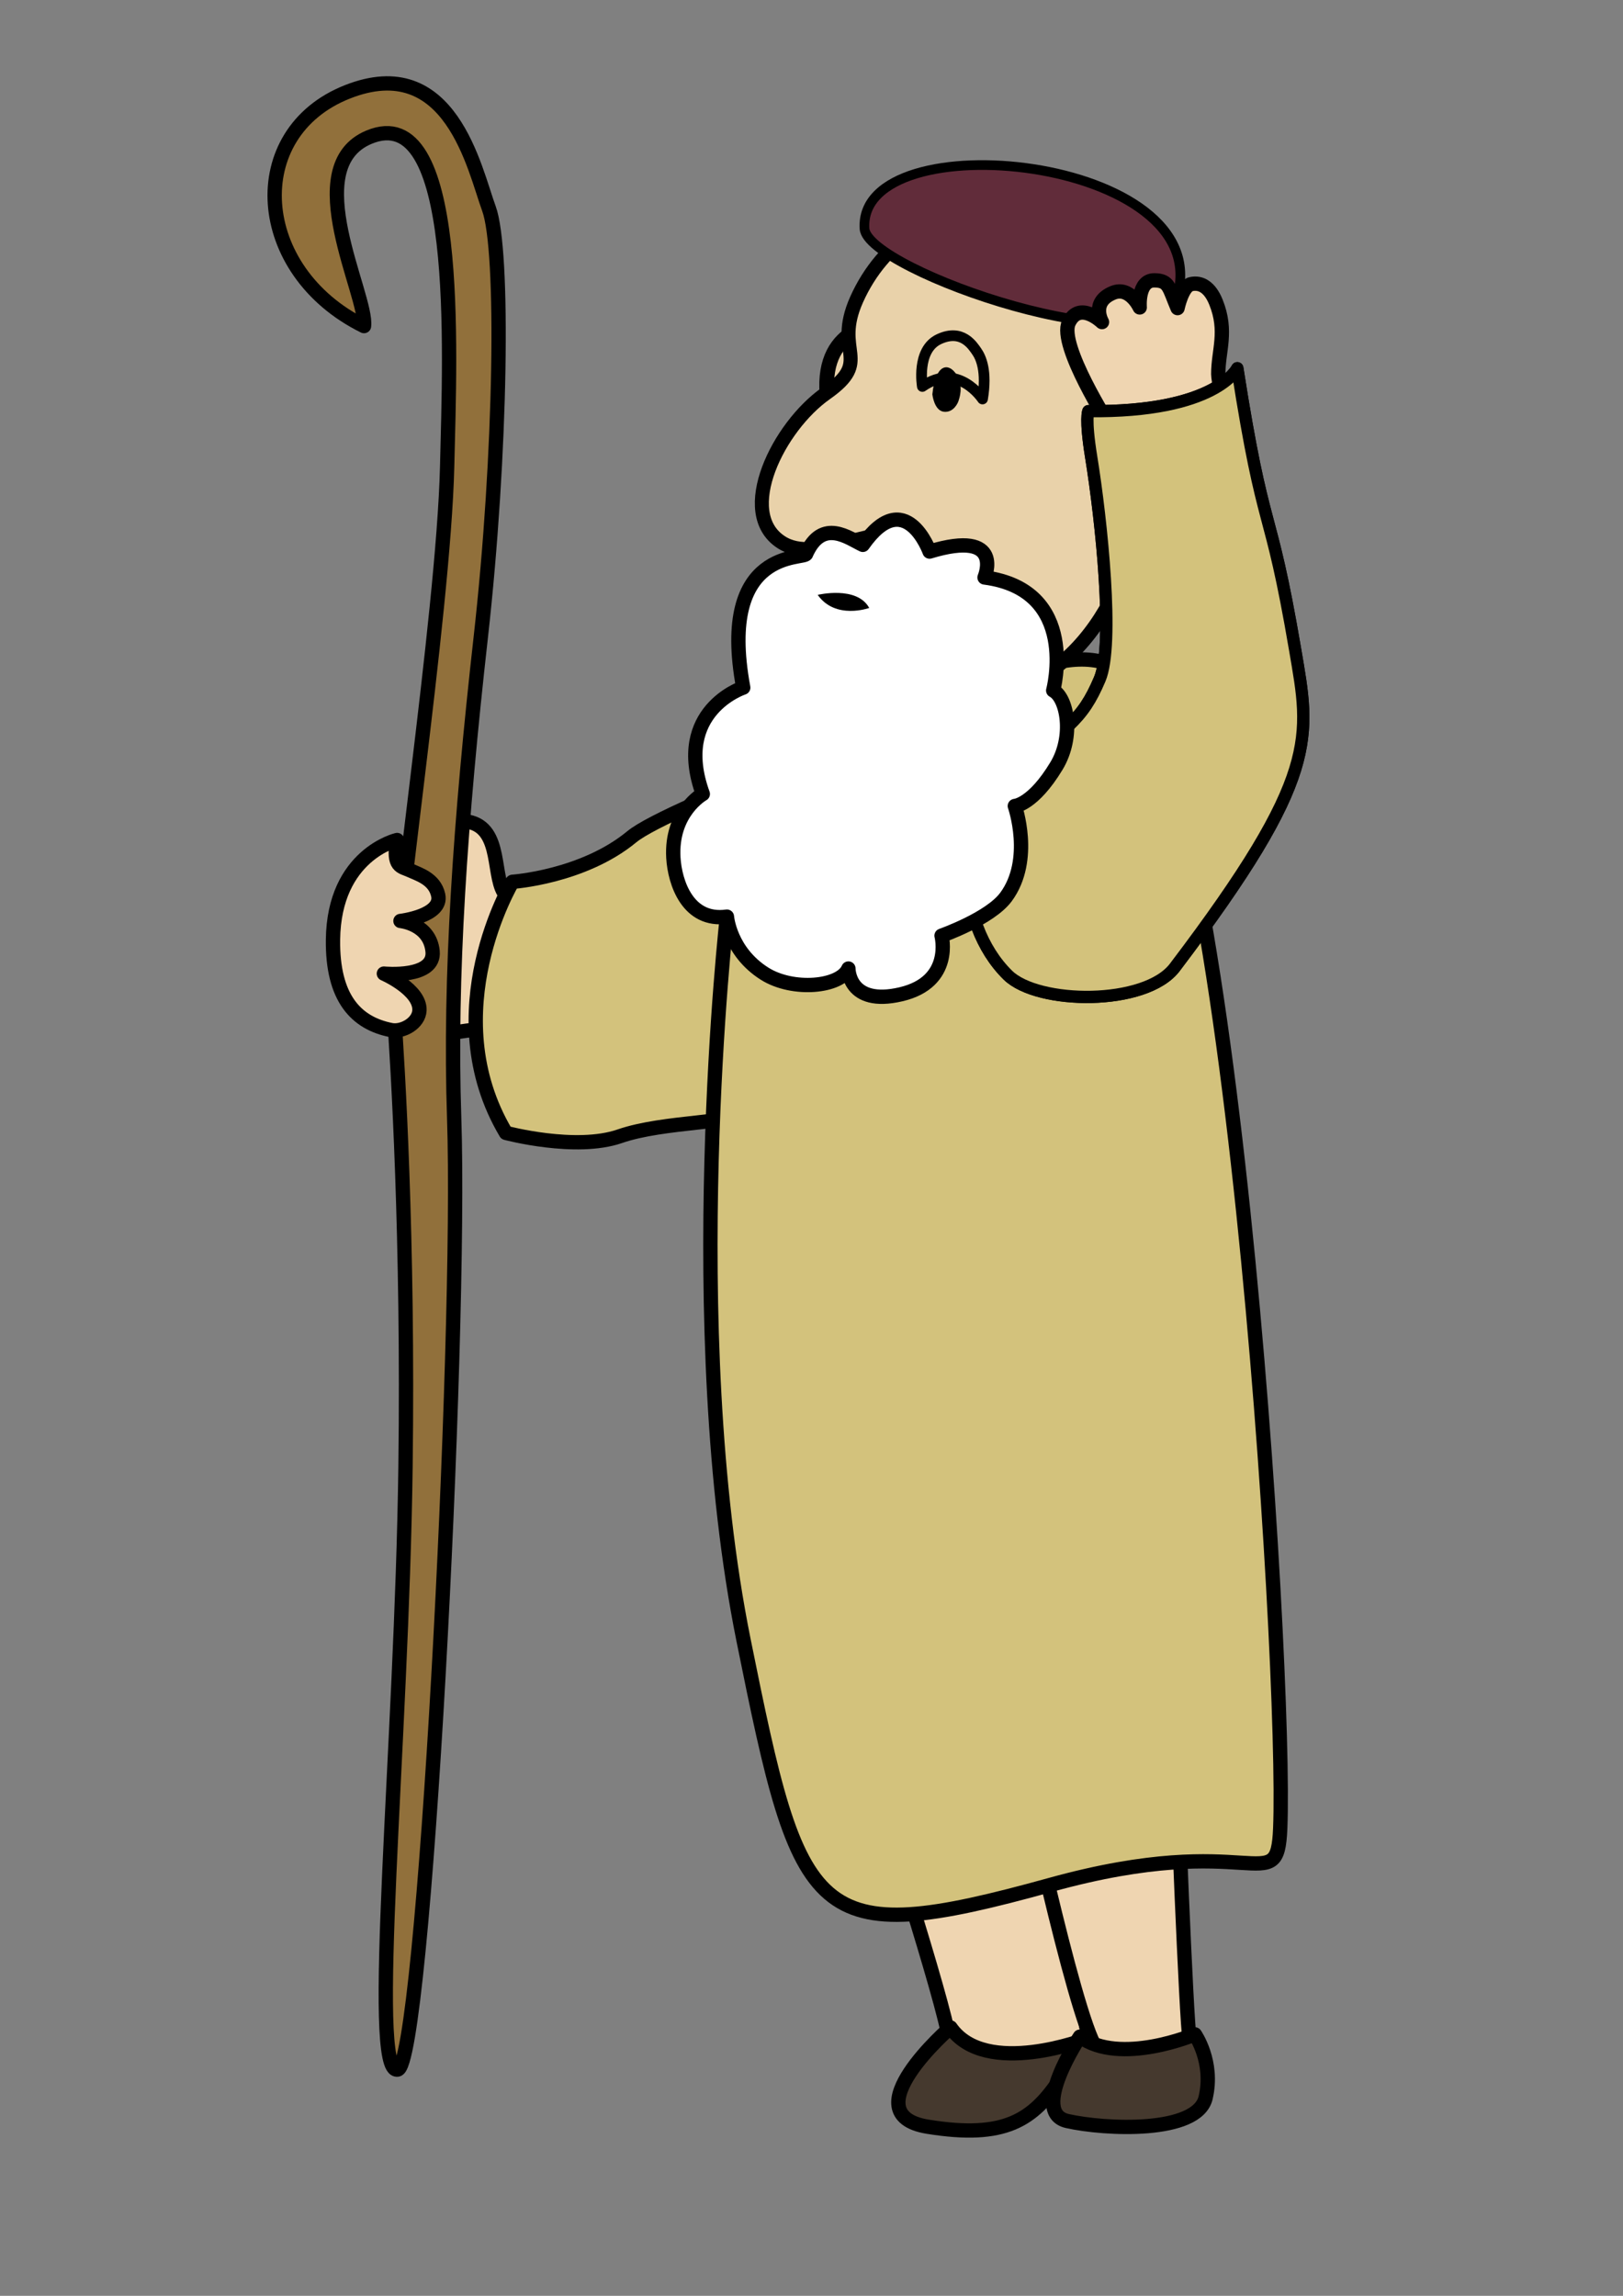 <?xml version="1.0" encoding="UTF-8" standalone="no"?>
<svg
   xmlns:dc="http://purl.org/dc/elements/1.1/"
   xmlns:cc="http://creativecommons.org/ns#"
   xmlns:rdf="http://www.w3.org/1999/02/22-rdf-syntax-ns#"
   xmlns:svg="http://www.w3.org/2000/svg"
   xmlns="http://www.w3.org/2000/svg"
   xmlns:sodipodi="http://sodipodi.sourceforge.net/DTD/sodipodi-0.dtd"
   xmlns:inkscape="http://www.inkscape.org/namespaces/inkscape"
   inkscape:version="1.0 (4035a4f, 2020-05-01)"
   sodipodi:docname="sheperd_old_thinking.svg"
   id="svg1058"
   version="1.1"
   viewBox="0 0 210 297"
   height="297mm"
   width="210mm">
  <rect x="0" y="0" width="210" height="297" fill="#808080" stroke="none"/>
  <defs
     id="defs1052" />
  <sodipodi:namedview
     inkscape:window-maximized="1"
     inkscape:window-y="27"
     inkscape:window-x="0"
     inkscape:window-height="1016"
     inkscape:window-width="1920"
     showgrid="false"
     inkscape:document-rotation="0"
     inkscape:current-layer="layer1"
     inkscape:document-units="mm"
     inkscape:cy="178.34208"
     inkscape:cx="-539.0315"
     inkscape:zoom="0.35"
     inkscape:pageshadow="2"
     inkscape:pageopacity="0.0"
     borderopacity="1.0"
     bordercolor="#666666"
     pagecolor="#ffffff"
     id="base" />
  <g
     id="layer1"
     inkscape:groupmode="layer"
     inkscape:label="Layer 1">
    <path
       style="display:inline;fill:#efd5b1;fill-opacity:1;stroke:#000000;stroke-width:1.852;stroke-linecap:round;stroke-linejoin:round;stroke-miterlimit:4;stroke-dasharray:none;stroke-opacity:1"
       d="m 74.517,115.865 c 0,0 -6.947,2.097 -8.973,0.037 -2.026,-2.06 -0.345,-8.809 -5.054,-9.615 -4.709,-0.805 -5.005,2.812 -5.005,2.812 0,0 -13.388,-1.465 -11.924,13.66 1.457,15.064 15.807,10.325 18.239,10.438 2.12,0.099 9.914,1.191 9.914,1.191 z"
       id="path102"
       sodipodi:nodetypes="csscsscc" />
    <path
       style="display:inline;fill:#d3c27c;fill-opacity:1;stroke:#000000;stroke-width:1.852;stroke-linecap:round;stroke-linejoin:round;stroke-miterlimit:4;stroke-dasharray:none;stroke-opacity:1"
       d="m 66.306,114.076 c 0,0 -10.102,16.898 -0.844,32.483 0,0 9.03,2.409 14.737,0.431 5.707,-1.978 15.042,-1.656 18.602,-3.381 3.56,-1.725 23.162,-2.876 26.017,-28.882 2.855,-26.006 -4.325,-22.869 -4.325,-22.869 0,0 -33.918,12.408 -38.744,16.39 -6.327,5.221 -15.444,5.828 -15.444,5.828 z"
       id="path105"
       sodipodi:nodetypes="ccssscsc" />
    <path
       style="display:inline;fill:#91703b;fill-opacity:1;stroke:#000000;stroke-width:1.852;stroke-linecap:round;stroke-linejoin:round;stroke-miterlimit:4;stroke-dasharray:none;stroke-opacity:1"
       d="M 47.1,42.183 C 32.652,35.041 31.533,17.203 44.93,11.892 c 13.397,-5.31 16.462,10.02 18.328,15.078 1.982,5.371 1.608,31.776 -1.054,55.5 -2.663,23.723 -4.056,43.981 -3.439,62.161 0.976,28.77 -3.957,122.566 -7.323,123.105 -3.76,0.602 0.558,-42.208 1.026,-77.977 0.386,-29.489 -1.003,-51.978 -1.498,-58.846 -0.495,-6.868 6.425,-51.228 6.886,-70.571 0.366,-15.363 1.811,-47.579 -10.116,-42.593 -9.217,3.853 -0.143,20.514 -0.64,24.434 z"
       id="path92"
       sodipodi:nodetypes="czssssssssc" />
    <path
       style="display:inline;fill:#efd5b1;fill-opacity:1;stroke:#000000;stroke-width:1.852;stroke-linecap:round;stroke-linejoin:round;stroke-miterlimit:4;stroke-dasharray:none;stroke-opacity:1"
       d="m 51.379,108.669 c 0,0 -8.159,1.862 -8.293,12.891 -0.092,7.558 2.989,10.812 7.544,11.701 1.457,0.284 3.571,-0.891 3.643,-2.561 0.115,-2.688 -4.603,-4.749 -4.603,-4.749 0,0 6.657,0.672 6.302,-2.888 -0.355,-3.561 -4.156,-3.923 -4.156,-3.923 0,0 5.477,-0.634 4.88,-3.348 -0.465,-2.114 -2.545,-2.69 -3.652,-3.203 -1.108,-0.513 -2.275,-0.376 -1.664,-3.919 z"
       id="path99"
       sodipodi:nodetypes="csascscszc" />
    <path
       style="display:inline;fill:#efd5b1;fill-opacity:1;stroke:#000000;stroke-width:1.852;stroke-linecap:round;stroke-linejoin:round;stroke-miterlimit:4;stroke-dasharray:none;stroke-opacity:1"
       d="m 114.264,234.612 c 0,0 9.102,28.303 8.515,29.695 -0.587,1.391 17.043,3.007 18.015,0.859 0.972,-2.148 -8.359,-33.998 -8.359,-33.998 z"
       id="path111"
       sodipodi:nodetypes="csscc" />
    <path
       style="display:inline;fill:#efd5b1;fill-opacity:1;stroke:#000000;stroke-width:1.852;stroke-linecap:round;stroke-linejoin:round;stroke-miterlimit:4;stroke-dasharray:none;stroke-opacity:1"
       d="m 132.428,229.872 c 0,0 7.603,35.366 9.892,35.524 2.289,0.159 12.048,0.586 11.609,-1.531 -0.439,-2.117 -1.711,-35.534 -1.711,-35.534 z"
       id="path113"
       sodipodi:nodetypes="csscc" />
    <path
       style="display:inline;fill:#45392e;fill-opacity:1;stroke:#000000;stroke-width:1.852;stroke-linecap:round;stroke-linejoin:round;stroke-miterlimit:4;stroke-dasharray:none;stroke-opacity:1"
       d="m 122.987,262.287 c 0,0 -12.98,11.219 -2.943,12.839 10.038,1.621 13.62,-0.892 17.175,-6.196 3.555,-5.304 3.48,-5.202 3.48,-5.202 0,0 -13.153,5.121 -17.713,-1.441 z"
       id="path115"
       sodipodi:nodetypes="csscc" />
    <path
       style="display:inline;fill:#45392e;fill-opacity:1;stroke:#000000;stroke-width:1.852;stroke-linecap:round;stroke-linejoin:round;stroke-miterlimit:4;stroke-dasharray:none;stroke-opacity:1"
       d="m 139.727,263.472 c 0,0 -6.53,9.809 -1.63,10.916 4.901,1.108 16.798,1.652 17.897,-3.007 1.099,-4.66 -1.389,-8.205 -1.389,-8.205 0,0 -9.644,4.09 -14.878,0.296 z"
       id="path117"
       sodipodi:nodetypes="csscc" />
    <path
       style="display:inline;fill:#d3c27c;fill-opacity:1;stroke:#000000;stroke-width:1.852;stroke-linecap:round;stroke-linejoin:round;stroke-miterlimit:4;stroke-dasharray:none;stroke-opacity:1"
       d="m 94.056,118.583 c 0,0 -6.02,53.083 2.15,93.588 7.382,36.597 8.807,40.225 39.749,31.66 26.264,-7.27 29.301,2.092 29.693,-7.296 C 166.518,215.694 158.994,94.535 144.728,86.48 129.711,78.002 94.056,118.583 94.056,118.583 Z"
       id="path108"
       sodipodi:nodetypes="cssssc" />
    <path
       style="display:inline;fill:#e9d2aa;fill-opacity:1;stroke:#000000;stroke-width:1.905;stroke-linecap:butt;stroke-linejoin:miter;stroke-miterlimit:4;stroke-dasharray:none;stroke-opacity:1"
       d="m 113.97,41.792 c -0.519,0.205 -8.686,0.563 -6.701,11.15 2.05,10.935 6.701,-11.15 6.701,-11.15 z"
       id="path974"
       sodipodi:nodetypes="csc" />
    <path
       style="display:inline;fill:#e9d2aa;fill-opacity:1;stroke:#000000;stroke-width:1.812;stroke-linecap:round;stroke-linejoin:round;stroke-miterlimit:4;stroke-dasharray:none;stroke-opacity:1"
       d="m 148.487,58.033 c 0.432,-14.115 2.002,-28.469 -19.233,-31.274 -8.005,-0.196 -15.085,4.526 -18.42,11.998 -3.058,6.851 2.216,7.788 -3.96,12.125 -6.177,4.337 -11.649,15.422 -5.816,19.243 4.698,3.077 12.139,-2.843 17.164,-0.426 -40.798,5.03 0.222,23.862 11.891,20.042 13.344,-4.369 18.004,-19.625 18.373,-31.708 z"
       id="path120"
       sodipodi:nodetypes="scssscss" />
    <path
       style="fill:#612c3a;fill-opacity:1;stroke:#000000;stroke-width:1.253;stroke-linecap:butt;stroke-linejoin:miter;stroke-miterlimit:4;stroke-dasharray:none;stroke-opacity:1"
       d="m 152.317,38.375 c -1.37,4.78 -11.397,3.93 -21.126,1.211 -9.728,-2.719 -19.158,-7.306 -19.331,-10 -0.452,-7.036 10.968,-9.396 21.848,-7.718 10.88,1.678 21.22,7.393 18.609,16.507 z"
       id="path1023"
       sodipodi:nodetypes="sssss" />
    <path
       style="fill:#e9d2aa;fill-opacity:1;stroke:#000000;stroke-width:1.387;stroke-linecap:butt;stroke-linejoin:round;stroke-miterlimit:4;stroke-dasharray:none;stroke-opacity:1"
       d="m 119.345,49.994 c 0,0 -0.83,-4.732 2.156,-6.12 2.987,-1.389 4.351,0.84 4.885,1.604 0.534,0.764 1.346,2.523 0.742,6.137 0,0 -3.164,-4.848 -7.783,-1.62 z"
       id="path976"
       sodipodi:nodetypes="csscc" />
    <path
       style="fill:#000000;fill-opacity:1;stroke:#000000;stroke-width:0.216px;stroke-linecap:butt;stroke-linejoin:miter;stroke-opacity:1"
       d="m 120.746,51.016 c 0,0 0.225,2.025 1.407,2.148 1.182,0.123 1.715,-1.133 1.775,-1.361 0.06,-0.228 0.697,-1.789 -0.263,-3.295 -0.96,-1.506 -2.519,-1.356 -2.919,2.508 z"
       id="path980" />
    <path
       style="display:inline;fill:#efd5b1;fill-opacity:1;stroke:#000000;stroke-width:1.852;stroke-linecap:round;stroke-linejoin:round;stroke-miterlimit:4;stroke-dasharray:none;stroke-opacity:1"
       d="m 143.658,55.172 c 0,0 -6.753,-10.542 -5.367,-13.435 1.386,-2.893 4.298,-0.071 4.298,-0.071 0,0 -1.517,-2.576 1.423,-3.784 2.182,-0.896 3.457,1.89 3.457,1.89 0,0 -0.301,-3.523 1.898,-3.505 1.93,0.016 1.867,0.954 2.998,3.591 0,0 0.59,-2.846 1.749,-3.101 1.29,-0.283 2.446,0.427 3.212,2.319 1.543,3.813 0.291,6.318 0.304,9.329 0.007,1.544 2.477,11.487 2.477,11.487 z"
       id="path970"
       sodipodi:nodetypes="cscscscasscc" />
    <path
       sodipodi:nodetypes="ssccsssss"
       id="path953-6"
       d="m 152.009,125.139 c 18.85,-24.85 17.492,-29.802 15.573,-41.069 -3.359,-19.716 -3.982,-14.027 -7.486,-36.435 0,0 -2.699,5.751 -19.273,5.551 0,0 -0.451,0.9 0.365,5.933 1.33,8.202 3.014,24.244 1.107,28.741 -2.298,5.417 -4.214,6.33 -12.396,12.732 -6.472,5.064 -6.452,18.724 0.511,25.56 3.888,3.817 17.786,4.016 21.601,-1.013 z"
       style="display:inline;fill:#d3c27c;fill-opacity:1;stroke:#000000;stroke-width:1.587;stroke-linecap:round;stroke-linejoin:round;stroke-miterlimit:4;stroke-dasharray:none;stroke-opacity:1" />
    <path
       style="display:inline;fill:#d3c27c;fill-opacity:1;stroke:#000000;stroke-width:1.587;stroke-linecap:round;stroke-linejoin:round;stroke-miterlimit:4;stroke-dasharray:none;stroke-opacity:1"
       d="m 152.009,125.139 c 18.85,-24.85 17.492,-29.802 15.573,-41.069 -3.359,-19.716 -3.982,-14.027 -7.486,-36.435 0,0 -2.699,5.751 -19.273,5.551 0,0 -0.451,0.9 0.365,5.933 1.33,8.202 3.014,24.244 1.107,28.741 -2.298,5.417 -4.214,6.33 -12.396,12.732 -6.472,5.064 -6.452,18.724 0.511,25.56 3.888,3.817 17.786,4.016 21.601,-1.013 z"
       id="path953-6-7"
       sodipodi:nodetypes="ssccsssss" />
    <path
       style="display:inline;fill:#ffffff;fill-opacity:1;stroke:#000000;stroke-width:1.852;stroke-linecap:round;stroke-linejoin:round;stroke-miterlimit:4;stroke-dasharray:none;stroke-opacity:1"
       d="m 120.276,71.355 c 0,0 -3.147,-8.678 -8.634,-0.869 -1.78,-0.829 -5.206,-3.547 -7.329,1.147 0,0.81 -11.539,-1.015 -8.146,17.322 0,0 -9.134,3.006 -5.232,13.762 0,0 -4.152,2.326 -3.808,8.245 0.187,3.208 1.868,8.328 6.93,7.62 0,0 0.349,4.521 4.873,7.379 3.668,2.317 9.805,1.738 10.845,-0.666 0,0 -0.039,4.929 6.793,3.333 6.832,-1.597 5.259,-7.584 5.259,-7.584 0,0 6.273,-2.203 8.344,-5.014 3.559,-4.833 1.138,-11.761 1.138,-11.761 0,0 2.349,-0.153 5.382,-5.174 2.327,-3.851 1.387,-8.826 -0.417,-9.773 0,0 3.506,-13 -8.884,-14.618 0,0 2.702,-6.332 -7.113,-3.348 z"
       id="path123"
       sodipodi:nodetypes="cccccscscscscsccc" />
    <path
       style="display:inline;fill:#000000;fill-opacity:1;stroke:none;stroke-width:1.518;stroke-linecap:round;stroke-linejoin:round;stroke-miterlimit:4;stroke-dasharray:none;stroke-opacity:1"
       d="m 105.802,76.956 c 0,0 5.071,-1.223 6.667,1.692 0,0 -4.365,1.578 -6.667,-1.692 z"
       id="path127"
       sodipodi:nodetypes="ccc" />
  </g>
</svg>
